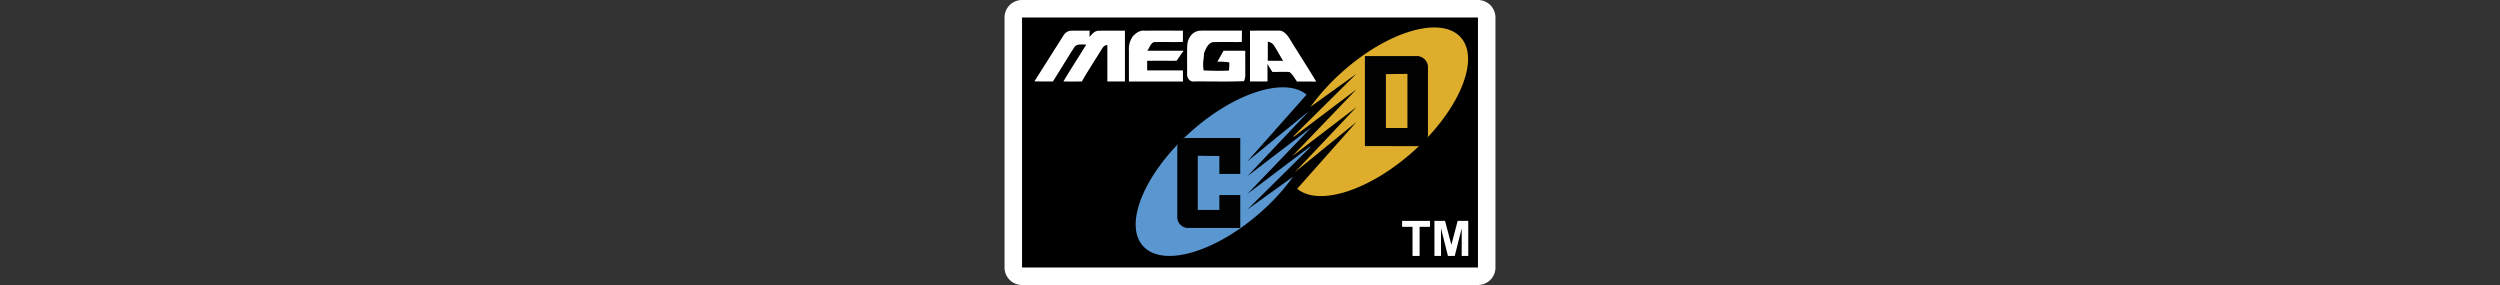 <svg id="Ebene_2" data-name="Ebene 2" xmlns="http://www.w3.org/2000/svg" viewBox="0 0 1000 114"><rect x="0" y="0" width="1000" height="114" fill="#333333" stroke="none"/><title>logo</title><rect x="405.316" y="3.5" width="189.367" height="107" rx="3.5" fill="#fff"/><path d="M591.184,7V107H408.816V7H591.184m0-7H408.816a7,7,0,0,0-7,7V107a7,7,0,0,0,7,7H591.184a7,7,0,0,0,7-7V7a7,7,0,0,0-7-7Z" fill="#fff"/><rect x="408.816" y="7" width="182.368" height="100"/><path d="M498.94,83.83l24.999-24.749q.117-.277.228-.555L498.94,77.595l25.673-26.719L498.94,70.485l24.607-25.997-24.607,20.06,23.69-26.691c-8.591-7.158-28.794-.816-46.372,14.894-18.378,16.423-26.919,36.852-19.074,45.631,7.843,8.778,29.103,2.582,47.481-13.841a87.35,87.35,0,0,0,12.639-13.924Z" fill="#5a97d0"/><path d="M487.739,62.405l-8.63-.098V83.974h8.63v-5.955h8.371V91.186h-21.121a4.37,4.37,0,0,1-4.082-4.08V59.325c0-2.986,1.422-4.13,4.015-4.13h21.188V69.563H487.739V62.405Z" fill="#010101"/><path d="M542.563,29.526,517.566,54.275c-.078.187-.154.37-.228.555l25.227-19.066L516.887,62.483l25.673-19.614L517.955,68.867l24.607-20.06L518.875,75.498c8.591,7.158,28.792.813,46.37-14.894,18.378-16.423,26.917-36.852,19.074-45.628-7.843-8.778-29.101-2.584-47.481,13.839a87.256,87.256,0,0,0-12.639,13.924Z" fill="#dead2c"/><path d="M571.181,54.377a4.482,4.482,0,0,1-4.08,4.08l-21.138-.035V22.429h21.138a4.525,4.525,0,0,1,4.08,4.132Zm-16.815-3.167H562.979V29.543l-8.613.1Z" fill="#010101"/><path d="M425.331,14.288a3.763,3.763,0,0,1,3.017-1.999c2.499-.07,5,0,7.506-.02q-.026,1.259-.067,2.514c1.018-1.127,2.116-2.553,3.804-2.493,3.46-.063,6.921,0,10.381-.02q0,10.149,0,20.305c-2.34.004-4.685,0-7.023,0-.013-4.841.002-9.681-.013-14.52-1.314-.115-1.944,1.135-2.538,2.077-2.545,4.152-5.235,8.223-7.651,12.449-2.462.048-4.918.043-7.38-.004,2.954-4.983,6.122-9.833,9.154-14.77-1.549.091-3.543-.424-4.694.916-2.925,4.591-5.753,9.25-8.652,13.859-2.477-.009-4.95.004-7.425-.009Q419.533,23.424,425.331,14.288Z" fill="#fff"/><path d="M452.972,14.745c.935-1.205,2.81-2.671,4.639-2.486q7.781-.02,15.564.007c.004,1.505.011,3.006-.035,4.513-3.865.117-7.741-.054-11.601.085-1.418.537-1.725,2.34-2.636,3.43,4.844.03,9.685-.015,14.529.02-.959,1.307-1.866,2.653-2.777,3.991-3.939.03-7.878-.043-11.81.039.02,1.27.026,2.543.03,3.821,4.77.009,9.539-.02,14.311.015-.011,1.475-.015,2.954.013,4.426-7.208.039-14.418.015-21.626.015q-.016-6.208-.004-12.421A8.769,8.769,0,0,1,452.972,14.745Z" fill="#fff"/><path d="M476.418,14.143a5.113,5.113,0,0,1,3.641-1.886c5.572-.022,11.144,0,16.71-.004q.013,2.284-.074,4.559c-3.621.024-7.238-.035-10.855.024-2.477-.137-3.476,2.597-4.232,4.474-.098,3.043-.605,3.088-.185,6.845a99.414,99.414,0,0,0,10.129.076,17.357,17.357,0,0,0,.157-3.28,25.475,25.475,0,0,0-4.776-.265c.848-1.446,1.662-2.919,2.471-4.391,2.899.013,5.801-.024,8.7.028-.011,3.373.017,6.747,0,10.12a6.117,6.117,0,0,1-.502,2.023c-6.66.276-13.33.057-19.994.115-1.744.287-2.919-1.581-2.764-3.134.048-3.691-.085-7.39.059-11.075A6.878,6.878,0,0,1,476.418,14.143Z" fill="#fff"/><path d="M500.003,12.276c3.754-.05,7.512-.011,11.266-.03,2.012-.2,3.469,1.518,4.454,3.041,3.547,5.805,7.262,11.514,10.766,17.343-2.558-.009-5.118.002-7.675-.009-.985-1.296-1.72-2.875-3.062-3.832-2.266-.089-4.533-.004-6.795-.024-.696-1.068-1.379-2.14-1.999-3.252.063,2.358.039,4.717.039,7.075-2.334,0-4.665.024-6.995-.02Q499.997,22.423,500.003,12.276Zm7.138,4.38c-.041,2.545.009,5.089-.041,7.634,2.058.046,4.111.004,6.162.057-1.32-2.051-2.412-4.246-3.754-6.288A3.824,3.824,0,0,0,507.141,16.657Z" fill="#fff"/><path d="M565.01,102.37V90.727h-4.159v-2.371H571.988V90.727h-4.148v11.643Z" fill="#fff"/><path d="M573.776,102.37V88.358h4.235l2.54,9.557,2.514-9.559h4.243v14.011H584.681V91.338L581.899,102.37h-2.723L576.405,91.34v11.029Z" fill="#fff"/></svg>